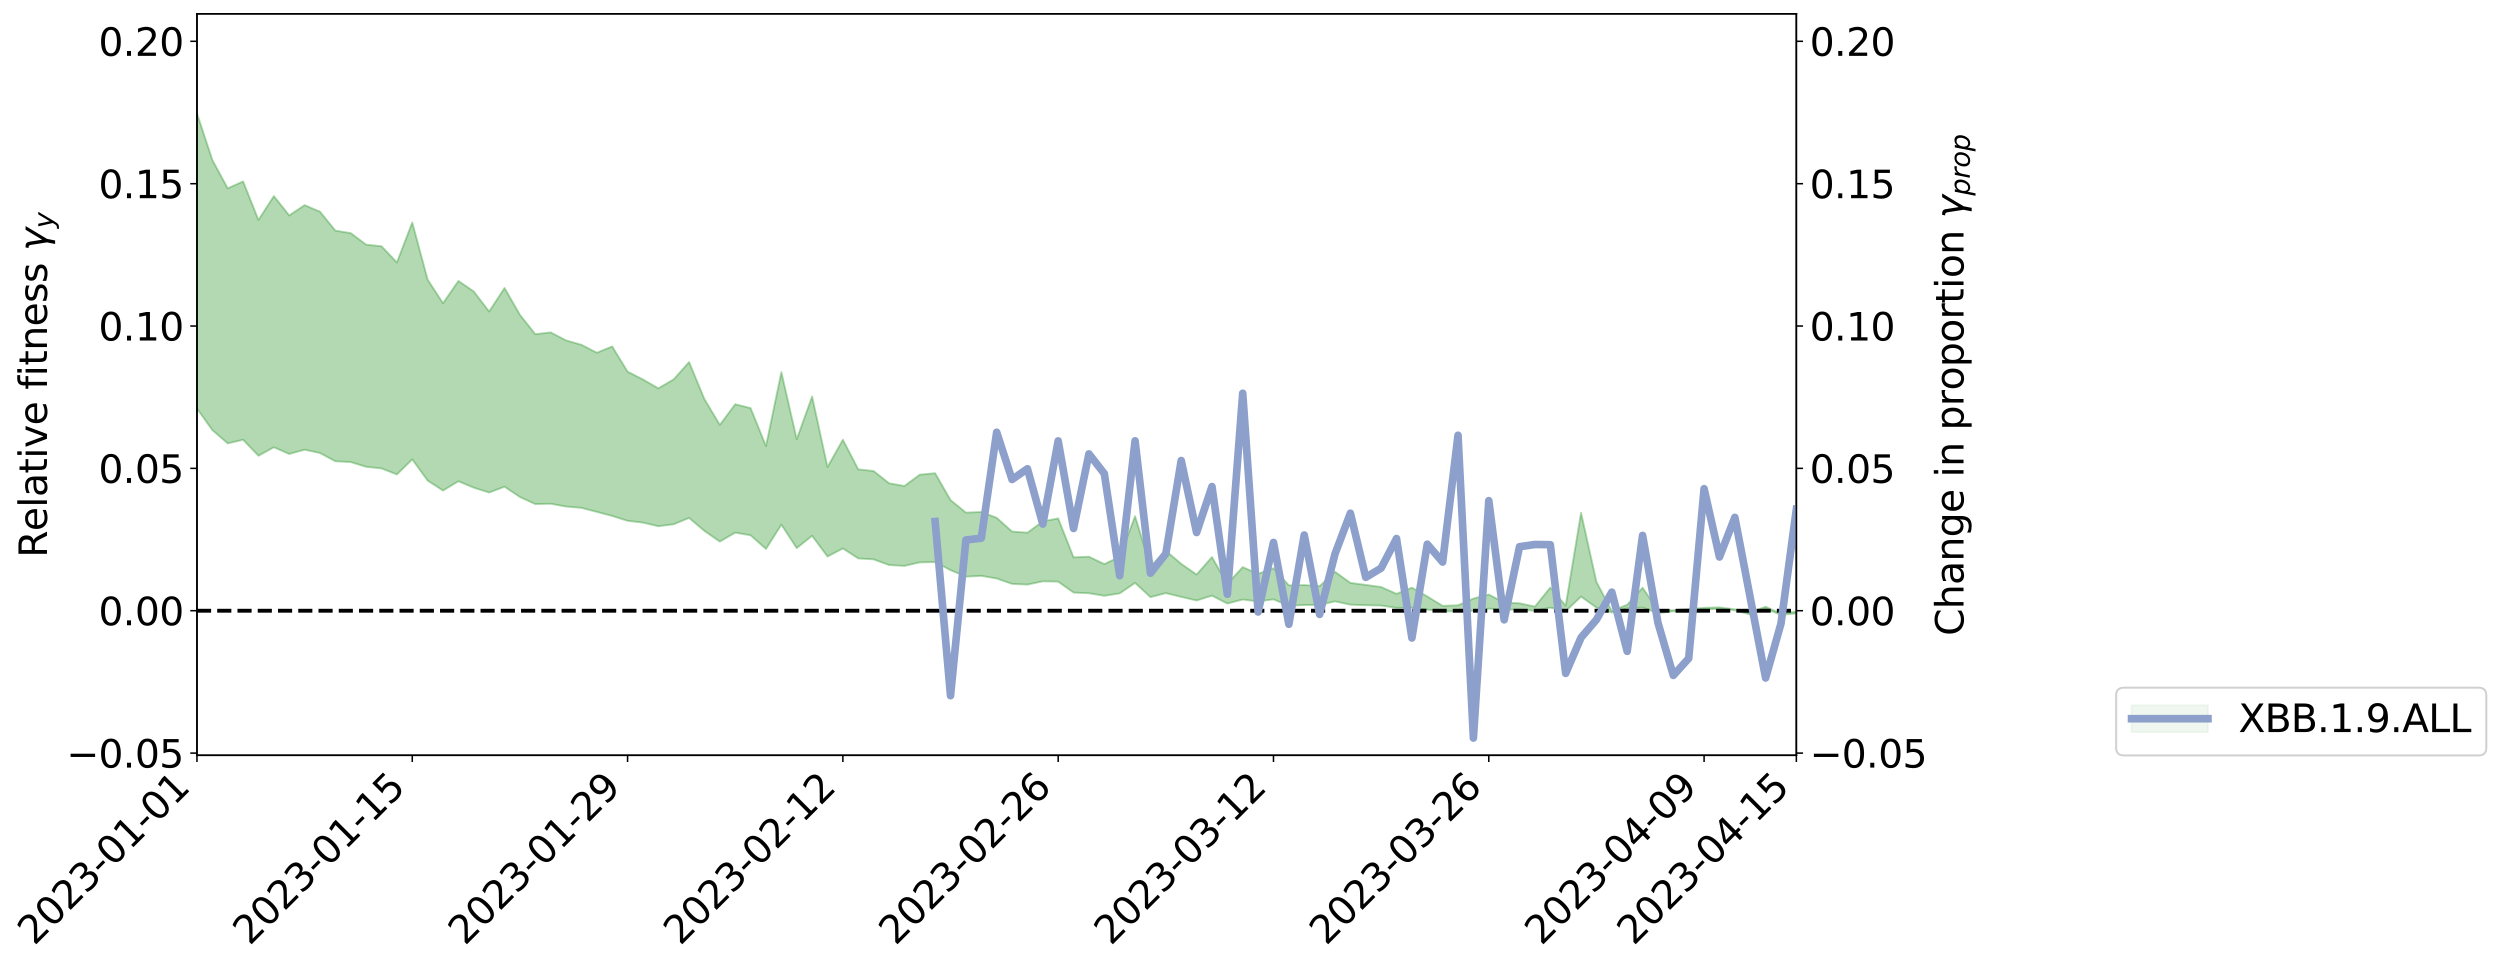<?xml version="1.0" encoding="utf-8" standalone="no"?>
<!DOCTYPE svg PUBLIC "-//W3C//DTD SVG 1.1//EN"
  "http://www.w3.org/Graphics/SVG/1.1/DTD/svg11.dtd">
<svg xmlns:xlink="http://www.w3.org/1999/xlink" width="1308.306pt" height="505.355pt" viewBox="0 0 1308.306 505.355" xmlns="http://www.w3.org/2000/svg" version="1.1">
 <defs>
  <style type="text/css">*{stroke-linejoin: round; stroke-linecap: butt}</style>
 </defs>
 <g id="figure_1">
  <g id="patch_1">
   <path d="M 0 505.355 
L 1308.306 505.355 
L 1308.306 -0 
L 0 -0 
z
" style="fill: #ffffff"/>
  </g>
  <g id="axes_1">
   <g id="patch_2">
    <path d="M 103.075 395.28 
L 940.075 395.28 
L 940.075 7.2 
L 103.075 7.2 
z
" style="fill: #ffffff"/>
   </g>
   <g id="PolyCollection_1">
    <path d="M -4315.319 319.527 
L -4315.319 319.542 
L -4307.271 319.461 
L -4299.223 319.383 
L -4291.175 319.311 
L -4283.127 319.254 
L -4275.079 319.197 
L -4267.031 319.128 
L -4258.983 319.056 
L -4250.935 319 
L -4242.887 318.942 
L -4234.839 318.884 
L -4226.791 318.818 
L -4218.742 318.751 
L -4210.694 318.67 
L -4202.646 318.601 
L -4194.598 318.518 
L -4186.55 318.43 
L -4178.502 318.341 
L -4170.454 318.25 
L -4162.406 318.159 
L -4154.358 318.058 
L -4146.31 317.959 
L -4138.262 317.858 
L -4130.214 317.746 
L -4122.166 317.638 
L -4114.117 317.527 
L -4106.069 317.415 
L -4098.021 317.289 
L -4089.973 317.154 
L -4081.925 317.045 
L -4073.877 316.91 
L -4065.829 316.771 
L -4057.781 316.629 
L -4049.733 316.48 
L -4041.685 316.315 
L -4033.637 316.162 
L -4025.589 315.992 
L -4017.541 315.809 
L -4009.492 315.625 
L -4001.444 315.426 
L -3993.396 315.208 
L -3985.348 314.977 
L -3977.3 314.727 
L -3969.252 314.467 
L -3961.204 314.182 
L -3953.156 313.899 
L -3945.108 313.587 
L -3937.06 313.283 
L -3929.012 312.935 
L -3920.964 312.57 
L -3912.916 312.213 
L -3904.867 311.826 
L -3896.819 311.408 
L -3888.771 310.99 
L -3880.723 310.559 
L -3872.675 310.1 
L -3864.627 309.632 
L -3856.579 309.154 
L -3848.531 308.654 
L -3840.483 308.145 
L -3832.435 307.639 
L -3824.387 307.117 
L -3816.339 306.595 
L -3808.291 306.075 
L -3800.242 305.534 
L -3792.194 304.979 
L -3784.146 304.427 
L -3776.098 303.876 
L -3768.05 303.33 
L -3760.002 302.768 
L -3751.954 302.216 
L -3743.906 301.657 
L -3735.858 301.149 
L -3727.81 300.571 
L -3719.762 300.046 
L -3711.714 299.515 
L -3703.666 299 
L -3695.617 298.493 
L -3687.569 297.997 
L -3679.521 297.499 
L -3671.473 297.013 
L -3663.425 296.552 
L -3655.377 296.092 
L -3647.329 295.653 
L -3639.281 295.2 
L -3631.233 294.747 
L -3623.185 294.314 
L -3615.137 293.873 
L -3607.089 293.444 
L -3599.041 293.014 
L -3590.992 292.583 
L -3582.944 292.15 
L -3574.896 291.731 
L -3566.848 291.306 
L -3558.8 290.895 
L -3550.752 290.468 
L -3542.704 290.007 
L -3534.656 289.558 
L -3526.608 289.11 
L -3518.56 288.656 
L -3510.512 288.199 
L -3502.464 287.733 
L -3494.416 287.288 
L -3486.367 286.825 
L -3478.319 286.353 
L -3470.271 285.88 
L -3462.223 285.407 
L -3454.175 284.972 
L -3446.127 284.476 
L -3438.079 283.994 
L -3430.031 283.522 
L -3421.983 283.039 
L -3413.935 282.546 
L -3405.887 282.024 
L -3397.839 281.494 
L -3389.791 280.976 
L -3381.742 280.437 
L -3373.694 279.895 
L -3365.646 279.307 
L -3357.598 278.766 
L -3349.55 278.113 
L -3341.502 277.464 
L -3333.454 276.827 
L -3325.406 276.156 
L -3317.358 275.457 
L -3309.31 274.71 
L -3301.262 273.994 
L -3293.214 273.167 
L -3285.166 272.429 
L -3277.117 271.575 
L -3269.069 270.748 
L -3261.021 269.954 
L -3252.973 269.15 
L -3244.925 268.336 
L -3236.877 267.623 
L -3228.829 266.708 
L -3220.781 265.95 
L -3212.733 265.272 
L -3204.685 264.509 
L -3196.637 263.716 
L -3188.589 262.82 
L -3180.541 261.995 
L -3172.492 261.314 
L -3164.444 260.146 
L -3156.396 259.213 
L -3148.348 258.237 
L -3140.3 257.198 
L -3132.252 255.981 
L -3124.204 254.787 
L -3116.156 253.873 
L -3108.108 252.742 
L -3100.06 250.806 
L -3092.012 249.132 
L -3083.964 247.839 
L -3075.916 246.169 
L -3067.867 244.55 
L -3059.819 243.255 
L -3051.771 241.232 
L -3043.723 239.046 
L -3035.675 237.456 
L -3027.627 236.333 
L -3019.579 234.363 
L -3011.531 233.331 
L -3003.483 231.897 
L -2995.435 229.92 
L -2987.387 229.418 
L -2979.339 230.119 
L -2971.291 231.599 
L -2963.242 229.797 
L -2955.194 233.156 
L -2947.146 233.928 
L -2939.098 229.43 
L -2931.05 230.547 
L -2923.002 232.818 
L -2914.954 231.701 
L -2906.906 231.659 
L -2898.858 240.433 
L -2890.81 252.703 
L -2882.762 259.013 
L -2874.714 245.722 
L -2866.666 252.552 
L -2858.617 261.68 
L -2850.569 261.57 
L -2842.521 279.678 
L -2834.473 277.176 
L -2826.425 271.681 
L -2818.377 257.886 
L -2810.329 270.947 
L -2802.281 278.971 
L -2794.233 275.689 
L -2786.185 277.848 
L -2778.137 285.288 
L -2770.089 284.296 
L -2762.041 277.776 
L -2753.992 285.924 
L -2745.944 287.635 
L -2737.896 284.649 
L -2729.848 289.834 
L -2721.8 291.626 
L -2713.752 291.079 
L -2705.704 289.316 
L -2697.656 290.945 
L -2689.608 289.09 
L -2681.56 289.045 
L -2673.512 290.583 
L -2665.464 289.055 
L -2657.416 289.679 
L -2649.367 289.533 
L -2641.319 288.067 
L -2633.271 288.427 
L -2625.223 286.43 
L -2617.175 286.435 
L -2609.127 286.8 
L -2601.079 286.668 
L -2593.031 285.587 
L -2584.983 284.632 
L -2576.935 284.473 
L -2568.887 283.454 
L -2560.839 283.211 
L -2552.791 283.009 
L -2544.742 281.625 
L -2536.694 282.201 
L -2528.646 281.188 
L -2520.598 280.79 
L -2512.55 280.72 
L -2504.502 279.734 
L -2496.454 279.459 
L -2488.406 279.68 
L -2480.358 280 
L -2472.31 278.457 
L -2464.262 278.135 
L -2456.214 277.432 
L -2448.166 279.824 
L -2440.117 279.757 
L -2432.069 280.585 
L -2424.021 277.987 
L -2415.973 276.39 
L -2407.925 276.705 
L -2399.877 278.189 
L -2391.829 278.31 
L -2383.781 275.247 
L -2375.733 277.567 
L -2367.685 276.803 
L -2359.637 276.284 
L -2351.589 274.795 
L -2343.541 275.718 
L -2335.492 274.943 
L -2327.444 275.413 
L -2319.396 274.433 
L -2311.348 273.603 
L -2303.3 272.231 
L -2295.252 271.478 
L -2287.204 270.731 
L -2279.156 269.808 
L -2271.108 269.502 
L -2263.06 268.595 
L -2255.012 267.646 
L -2246.964 265.43 
L -2238.916 263.733 
L -2230.867 262.84 
L -2222.819 260.946 
L -2214.771 260.358 
L -2206.723 258.653 
L -2198.675 256.269 
L -2190.627 254.24 
L -2182.579 252.534 
L -2174.531 250.045 
L -2166.483 248.254 
L -2158.435 245.987 
L -2150.387 243.808 
L -2142.339 241.393 
L -2134.291 239.14 
L -2126.242 236.515 
L -2118.194 234.251 
L -2110.146 231.757 
L -2102.098 228.746 
L -2094.05 225.875 
L -2086.002 223.692 
L -2077.954 221.224 
L -2069.906 218.253 
L -2061.858 215.829 
L -2053.81 212.943 
L -2045.762 209.11 
L -2037.714 207.059 
L -2029.666 204.318 
L -2021.617 201.8 
L -2013.569 198.921 
L -2005.521 195.436 
L -1997.473 192.638 
L -1989.425 189.436 
L -1981.377 185.566 
L -1973.329 183.062 
L -1965.281 179.305 
L -1957.233 176.351 
L -1949.185 172.459 
L -1941.137 167.972 
L -1933.089 164.448 
L -1925.041 161.384 
L -1916.992 156.928 
L -1908.944 153.439 
L -1900.896 149.383 
L -1892.848 146.034 
L -1884.8 141.707 
L -1876.752 137.779 
L -1868.704 137.009 
L -1860.656 130.376 
L -1852.608 128.915 
L -1844.56 124.493 
L -1836.512 121.746 
L -1828.464 117.852 
L -1820.416 114.279 
L -1812.367 110.867 
L -1804.319 107.094 
L -1796.271 104.263 
L -1788.223 100.932 
L -1780.175 101.916 
L -1772.127 93.571 
L -1764.079 91.131 
L -1756.031 95.939 
L -1747.983 86.858 
L -1739.935 87.388 
L -1731.887 85.954 
L -1723.839 80.303 
L -1715.791 80.424 
L -1707.742 84.263 
L -1699.694 80.338 
L -1691.646 79.328 
L -1683.598 81.536 
L -1675.55 81.676 
L -1667.502 82.823 
L -1659.454 86.611 
L -1651.406 90.613 
L -1643.358 101.322 
L -1635.31 99.065 
L -1627.262 105.009 
L -1619.214 109.184 
L -1611.166 112.31 
L -1603.117 117.689 
L -1595.069 122.19 
L -1587.021 114.3 
L -1578.973 122.419 
L -1570.925 134.256 
L -1562.877 140.275 
L -1554.829 143.454 
L -1546.781 159.269 
L -1538.733 161.655 
L -1530.685 166.312 
L -1522.637 165.236 
L -1514.589 178.886 
L -1506.541 174.683 
L -1498.492 172.635 
L -1490.444 184.682 
L -1482.396 192.471 
L -1474.348 191.43 
L -1466.3 197.285 
L -1458.252 199.309 
L -1450.204 199.394 
L -1442.156 199.07 
L -1434.108 201.589 
L -1426.06 203.482 
L -1418.012 211.942 
L -1409.964 207.076 
L -1401.916 214.77 
L -1393.867 213.027 
L -1385.819 212.579 
L -1377.771 215.302 
L -1369.723 217.763 
L -1361.675 214.508 
L -1353.627 216.696 
L -1345.579 216.252 
L -1337.531 220.328 
L -1329.483 218.686 
L -1321.435 217.45 
L -1313.387 218.755 
L -1305.339 219.687 
L -1297.291 218.803 
L -1289.242 216.564 
L -1281.194 217.759 
L -1273.146 213.954 
L -1265.098 214.655 
L -1257.05 218.544 
L -1249.002 217.461 
L -1240.954 214.667 
L -1232.906 213.411 
L -1224.858 213.214 
L -1216.81 209.55 
L -1208.762 210.354 
L -1200.714 210.036 
L -1192.666 208.737 
L -1184.617 207.667 
L -1176.569 205.513 
L -1168.521 206.227 
L -1160.473 204.859 
L -1152.425 203.901 
L -1144.377 202.904 
L -1136.329 201.955 
L -1128.281 200.736 
L -1120.233 197.857 
L -1112.185 196.744 
L -1104.137 194.993 
L -1096.089 191.467 
L -1088.041 193.539 
L -1079.992 189.512 
L -1071.944 190.136 
L -1063.896 189.566 
L -1055.848 189.394 
L -1047.8 187.056 
L -1039.752 186.775 
L -1031.704 186.617 
L -1023.656 182.569 
L -1015.608 183.676 
L -1007.56 182.78 
L -999.512 183.256 
L -991.464 180.833 
L -983.416 181.542 
L -975.367 180.737 
L -967.319 177.82 
L -959.271 176.972 
L -951.223 176.17 
L -943.175 175.459 
L -935.127 174.236 
L -927.079 174.018 
L -919.031 173.087 
L -910.983 172.216 
L -902.935 172.072 
L -894.887 169.999 
L -886.839 171.663 
L -878.791 171.678 
L -870.742 170.203 
L -862.694 168.858 
L -854.646 166.695 
L -846.598 168.694 
L -838.55 168.683 
L -830.502 167.752 
L -822.454 166.382 
L -814.406 165.413 
L -806.358 164.528 
L -798.31 164.669 
L -790.262 164.076 
L -782.214 164.324 
L -774.166 162.912 
L -766.117 161.383 
L -758.069 163.729 
L -750.021 162.166 
L -741.973 161.943 
L -733.925 163.702 
L -725.877 159.708 
L -717.829 160.521 
L -709.781 161.708 
L -701.733 159.625 
L -693.685 162.157 
L -685.637 160.359 
L -677.589 158.353 
L -669.541 160.952 
L -661.492 161.822 
L -653.444 160.082 
L -645.396 160.741 
L -637.348 159.967 
L -629.3 164.687 
L -621.252 163.944 
L -613.204 164.351 
L -605.156 161.117 
L -597.108 159.463 
L -589.06 162.351 
L -581.012 165.545 
L -572.964 163.361 
L -564.916 161.735 
L -556.867 159.278 
L -548.819 159.355 
L -540.771 160.933 
L -532.723 158.655 
L -524.675 157.525 
L -516.627 160.73 
L -508.579 158.373 
L -500.531 161.566 
L -492.483 161.847 
L -484.435 156.539 
L -476.387 156.94 
L -468.339 156.658 
L -460.291 157.81 
L -452.242 160.582 
L -444.194 165.666 
L -436.146 167.099 
L -428.098 167.108 
L -420.05 171.176 
L -412.002 179.446 
L -403.954 171.083 
L -395.906 168.236 
L -387.858 171.497 
L -379.81 174.863 
L -371.762 175.882 
L -363.714 174.609 
L -355.666 180.926 
L -347.617 185.17 
L -339.569 178.927 
L -331.521 185.019 
L -323.473 181.908 
L -315.425 182.345 
L -307.377 187.779 
L -299.329 187.568 
L -291.281 192.107 
L -283.233 191.802 
L -275.185 187.083 
L -267.137 182.446 
L -259.089 182.847 
L -251.041 186.624 
L -242.992 185.692 
L -234.944 190.364 
L -226.896 186.762 
L -218.848 189.615 
L -210.8 189.717 
L -202.752 192.838 
L -194.704 187.751 
L -186.656 192.734 
L -178.608 194.673 
L -170.56 196.995 
L -162.512 199.494 
L -154.464 199.286 
L -146.416 198.152 
L -138.367 201.184 
L -130.319 203.381 
L -122.271 202.422 
L -114.223 200.449 
L -106.175 203.165 
L -98.127 205.066 
L -90.079 200.972 
L -82.031 200.389 
L -73.983 207.943 
L -65.935 209.782 
L -57.887 202.822 
L -49.839 205.633 
L -41.791 206.216 
L -33.742 206.943 
L -25.694 210.605 
L -17.646 208.904 
L -9.598 207.233 
L -1.55 209.591 
L 6.498 210.1 
L 14.546 206.432 
L 22.594 207.756 
L 30.642 207.171 
L 38.69 214.625 
L 46.738 219.594 
L 54.786 219.577 
L 62.834 213.367 
L 70.883 212.427 
L 78.931 213.613 
L 86.979 213.328 
L 95.027 219.816 
L 103.075 213.798 
L 111.123 225.078 
L 119.171 232.043 
L 127.219 230.141 
L 135.267 238.517 
L 143.315 234.053 
L 151.363 237.583 
L 159.411 235.34 
L 167.459 237.09 
L 175.508 241.394 
L 183.556 241.817 
L 191.604 244.296 
L 199.652 245.144 
L 207.7 248.292 
L 215.748 240.405 
L 223.796 251.51 
L 231.844 256.727 
L 239.892 251.858 
L 247.94 255.225 
L 255.988 257.753 
L 264.036 254.705 
L 272.084 260.098 
L 280.133 263.818 
L 288.181 263.629 
L 296.229 265.085 
L 304.277 265.786 
L 312.325 267.886 
L 320.373 270.01 
L 328.421 272.562 
L 336.469 273.504 
L 344.517 275.395 
L 352.565 274.372 
L 360.613 271.048 
L 368.661 277.867 
L 376.709 283.433 
L 384.758 278.751 
L 392.806 280.131 
L 400.854 287.288 
L 408.902 274.558 
L 416.95 286.844 
L 424.998 280.394 
L 433.046 291.249 
L 441.094 287.018 
L 449.142 292.249 
L 457.19 292.732 
L 465.238 295.695 
L 473.286 296.159 
L 481.334 294.304 
L 489.383 294.164 
L 497.431 298.366 
L 505.479 301.787 
L 513.527 301.358 
L 521.575 302.74 
L 529.623 305.56 
L 537.671 305.93 
L 545.719 304.217 
L 553.767 304.375 
L 561.815 310.119 
L 569.863 310.472 
L 577.911 311.787 
L 585.959 310.549 
L 594.008 305.045 
L 602.056 312.494 
L 610.104 310.405 
L 618.152 312.362 
L 626.2 314.265 
L 634.248 311.718 
L 642.296 315.856 
L 650.344 313.738 
L 658.392 314.754 
L 666.44 313.653 
L 674.488 317.014 
L 682.536 316.599 
L 690.584 316.57 
L 698.633 314.709 
L 706.681 316.455 
L 714.729 316.713 
L 722.777 316.903 
L 730.825 318.099 
L 738.873 318.013 
L 746.921 319.036 
L 754.969 319.997 
L 763.017 319.857 
L 771.065 319.634 
L 779.113 318.52 
L 787.161 319.013 
L 795.209 319.075 
L 803.258 319.641 
L 811.306 318.005 
L 819.354 319.851 
L 827.402 312.233 
L 835.45 317.969 
L 843.498 320.525 
L 851.546 318.374 
L 859.594 317.939 
L 867.642 320.852 
L 875.69 319.914 
L 883.738 320.066 
L 891.786 319.01 
L 899.834 318.585 
L 907.883 319.386 
L 915.931 321.557 
L 923.979 318.657 
L 932.027 321.71 
L 940.075 321.008 
L 940.075 320.067 
L 940.075 320.067 
L 932.027 321.163 
L 923.979 317.525 
L 915.931 320.499 
L 907.883 318.869 
L 899.834 317.85 
L 891.786 318.095 
L 883.738 318.744 
L 875.69 319.352 
L 867.642 319.356 
L 859.594 307.573 
L 851.546 316.47 
L 843.498 319.771 
L 835.45 304.496 
L 827.402 268.371 
L 819.354 316.943 
L 811.306 307.47 
L 803.258 317.454 
L 795.209 315.708 
L 787.161 315.327 
L 779.113 311.13 
L 771.065 313.248 
L 763.017 316.76 
L 754.969 317.071 
L 746.921 312.136 
L 738.873 307.542 
L 730.825 310.757 
L 722.777 307.191 
L 714.729 306.092 
L 706.681 305.036 
L 698.633 299.219 
L 690.584 306.753 
L 682.536 306.176 
L 674.488 306.34 
L 666.44 297.37 
L 658.392 300.299 
L 650.344 296.78 
L 642.296 305.601 
L 634.248 291.526 
L 626.2 300.672 
L 618.152 295.065 
L 610.104 288.215 
L 602.056 296.347 
L 594.008 270.154 
L 585.959 291.371 
L 577.911 295.192 
L 569.863 291.336 
L 561.815 291.684 
L 553.767 271.293 
L 545.719 272.874 
L 537.671 278.77 
L 529.623 278.162 
L 521.575 270.973 
L 513.527 267.916 
L 505.479 268.271 
L 497.431 261.688 
L 489.383 247.647 
L 481.334 248.411 
L 473.286 254.342 
L 465.238 252.883 
L 457.19 246.503 
L 449.142 245.614 
L 441.094 230.121 
L 433.046 244.413 
L 424.998 207.514 
L 416.95 229.859 
L 408.902 194.759 
L 400.854 233.441 
L 392.806 213.569 
L 384.758 211.546 
L 376.709 222.368 
L 368.661 208.883 
L 360.613 189.48 
L 352.565 198.527 
L 344.517 203.238 
L 336.469 198.581 
L 328.421 194.486 
L 320.373 181.31 
L 312.325 184.587 
L 304.277 180.428 
L 296.229 178.143 
L 288.181 173.952 
L 280.133 174.875 
L 272.084 164.734 
L 264.036 150.705 
L 255.988 163.038 
L 247.94 152.541 
L 239.892 147.022 
L 231.844 158.702 
L 223.796 146.318 
L 215.748 116.427 
L 207.7 137.364 
L 199.652 128.867 
L 191.604 128.025 
L 183.556 121.992 
L 175.508 120.694 
L 167.459 110.775 
L 159.411 107.346 
L 151.363 112.746 
L 143.315 102.631 
L 135.267 115.128 
L 127.219 94.946 
L 119.171 98.564 
L 111.123 83.69 
L 103.075 59.305 
L 95.027 72.795 
L 86.979 57.461 
L 78.931 59.206 
L 70.883 57.361 
L 62.834 59.984 
L 54.786 73.052 
L 46.738 74.993 
L 38.69 64.668 
L 30.642 46.354 
L 22.594 48.076 
L 14.546 47.483 
L 6.498 56.116 
L -1.55 54.61 
L -9.598 49.742 
L -17.646 54.763 
L -25.694 56.858 
L -33.742 49.884 
L -41.791 50.153 
L -49.839 48.731 
L -57.887 44.038 
L -65.935 59.969 
L -73.983 53.864 
L -82.031 41.402 
L -90.079 44.574 
L -98.127 51.656 
L -106.175 48.205 
L -114.223 44.149 
L -122.271 50.432 
L -130.319 54.714 
L -138.367 47.41 
L -146.416 43.943 
L -154.464 47.347 
L -162.512 43.669 
L -170.56 43.922 
L -178.608 39.528 
L -186.656 37.794 
L -194.704 29.83 
L -202.752 38.569 
L -210.8 34.471 
L -218.848 35.679 
L -226.896 33.532 
L -234.944 38.145 
L -242.992 31.043 
L -251.041 34.932 
L -259.089 29.077 
L -267.137 29.678 
L -275.185 45.623 
L -283.233 50.215 
L -291.281 53.637 
L -299.329 50.049 
L -307.377 49.398 
L -315.425 42.992 
L -323.473 44.082 
L -331.521 46.35 
L -339.569 39.601 
L -347.617 46.584 
L -355.666 43.726 
L -363.714 34.8 
L -371.762 38.27 
L -379.81 37.154 
L -387.858 33.17 
L -395.906 30.866 
L -403.954 35.046 
L -412.002 48.362 
L -420.05 38.71 
L -428.098 33.158 
L -436.146 33.624 
L -444.194 32.244 
L -452.242 27.623 
L -460.291 25.397 
L -468.339 22.177 
L -476.387 26.336 
L -484.435 27.352 
L -492.483 33.953 
L -500.531 34.881 
L -508.579 32.407 
L -516.627 36.778 
L -524.675 33.442 
L -532.723 36.991 
L -540.771 39.888 
L -548.819 40.591 
L -556.867 40.436 
L -564.916 45.157 
L -572.964 47.763 
L -581.012 50.353 
L -589.06 48.833 
L -597.108 46.674 
L -605.156 49.2 
L -613.204 52.153 
L -621.252 52.903 
L -629.3 55.869 
L -637.348 51.062 
L -645.396 53.043 
L -653.444 52.649 
L -661.492 54.174 
L -669.541 53.212 
L -677.589 51.755 
L -685.637 55.652 
L -693.685 57.366 
L -701.733 54.687 
L -709.781 57.712 
L -717.829 55.454 
L -725.877 56.866 
L -733.925 61.361 
L -741.973 59.797 
L -750.021 60.906 
L -758.069 62.684 
L -766.117 60.443 
L -774.166 61.959 
L -782.214 64.247 
L -790.262 64.149 
L -798.31 65.395 
L -806.358 65.548 
L -814.406 66.583 
L -822.454 67.926 
L -830.502 69.473 
L -838.55 70.223 
L -846.598 70.863 
L -854.646 66.667 
L -862.694 71.117 
L -870.742 72.535 
L -878.791 73.977 
L -886.839 73.14 
L -894.887 72.437 
L -902.935 74.729 
L -910.983 74.939 
L -919.031 76.258 
L -927.079 76.847 
L -935.127 77.174 
L -943.175 77.64 
L -951.223 78.883 
L -959.271 80.079 
L -967.319 81.524 
L -975.367 85.003 
L -983.416 85.887 
L -991.464 84.932 
L -999.512 87.867 
L -1007.56 86.97 
L -1015.608 88.364 
L -1023.656 86.195 
L -1031.704 92.28 
L -1039.752 92.227 
L -1047.8 93.042 
L -1055.848 95.86 
L -1063.896 96.294 
L -1071.944 97.357 
L -1079.992 96.422 
L -1088.041 101.443 
L -1096.089 100.064 
L -1104.137 104.696 
L -1112.185 107.529 
L -1120.233 109.523 
L -1128.281 113.672 
L -1136.329 116.228 
L -1144.377 117.366 
L -1152.425 119.631 
L -1160.473 121.043 
L -1168.521 123.6 
L -1176.569 123.328 
L -1184.617 127.13 
L -1192.666 129.767 
L -1200.714 131.852 
L -1208.762 133.217 
L -1216.81 133.773 
L -1224.858 138.533 
L -1232.906 139.99 
L -1240.954 143.088 
L -1249.002 146.746 
L -1257.05 148.664 
L -1265.098 146.285 
L -1273.146 147.419 
L -1281.194 152.07 
L -1289.242 152.702 
L -1297.291 155.643 
L -1305.339 157.49 
L -1313.387 158.063 
L -1321.435 159.102 
L -1329.483 160.843 
L -1337.531 163.294 
L -1345.579 160.566 
L -1353.627 162.498 
L -1361.675 162.064 
L -1369.723 165.608 
L -1377.771 165.777 
L -1385.819 164.132 
L -1393.867 165.866 
L -1401.916 168.145 
L -1409.964 163.055 
L -1418.012 168.478 
L -1426.06 162.676 
L -1434.108 162.567 
L -1442.156 161.85 
L -1450.204 163.744 
L -1458.252 164.629 
L -1466.3 163.799 
L -1474.348 160.218 
L -1482.396 163.043 
L -1490.444 156.132 
L -1498.492 147.704 
L -1506.541 150.242 
L -1514.589 154.252 
L -1522.637 144.01 
L -1530.685 144.978 
L -1538.733 142.309 
L -1546.781 140.673 
L -1554.829 128.469 
L -1562.877 127.067 
L -1570.925 122.002 
L -1578.973 111.424 
L -1587.021 103.361 
L -1595.069 112.498 
L -1603.117 107.273 
L -1611.166 100.43 
L -1619.214 96.79 
L -1627.262 91.48 
L -1635.31 83.752 
L -1643.358 86.434 
L -1651.406 73.2 
L -1659.454 67.019 
L -1667.502 62.997 
L -1675.55 61.381 
L -1683.598 61.394 
L -1691.646 59.306 
L -1699.694 61.348 
L -1707.742 65.381 
L -1715.791 60.259 
L -1723.839 60.377 
L -1731.887 67.341 
L -1739.935 68.849 
L -1747.983 67.687 
L -1756.031 79.27 
L -1764.079 72.365 
L -1772.127 75.762 
L -1780.175 85.513 
L -1788.223 84.199 
L -1796.271 88.297 
L -1804.319 91.482 
L -1812.367 96.064 
L -1820.416 99.96 
L -1828.464 104.099 
L -1836.512 108.656 
L -1844.56 111.734 
L -1852.608 117.021 
L -1860.656 118.726 
L -1868.704 126.331 
L -1876.752 127.185 
L -1884.8 131.669 
L -1892.848 136.674 
L -1900.896 140.408 
L -1908.944 145.09 
L -1916.992 148.951 
L -1925.041 153.993 
L -1933.089 157.418 
L -1941.137 161.513 
L -1949.185 166.474 
L -1957.233 170.775 
L -1965.281 174.123 
L -1973.329 178.339 
L -1981.377 181.154 
L -1989.425 185.474 
L -1997.473 188.65 
L -2005.521 191.297 
L -2013.569 194.6 
L -2021.617 197.284 
L -2029.666 199.607 
L -2037.714 202.196 
L -2045.762 204.089 
L -2053.81 207.728 
L -2061.858 210.385 
L -2069.906 212.789 
L -2077.954 215.569 
L -2086.002 217.498 
L -2094.05 219.993 
L -2102.098 222.624 
L -2110.146 225.46 
L -2118.194 227.748 
L -2126.242 230.027 
L -2134.291 232.292 
L -2142.339 234.689 
L -2150.387 237.035 
L -2158.435 239.061 
L -2166.483 241.207 
L -2174.531 242.9 
L -2182.579 245.274 
L -2190.627 246.967 
L -2198.675 248.88 
L -2206.723 251.223 
L -2214.771 252.803 
L -2222.819 253.228 
L -2230.867 255.134 
L -2238.916 256.065 
L -2246.964 257.776 
L -2255.012 259.924 
L -2263.06 260.956 
L -2271.108 261.897 
L -2279.156 262.018 
L -2287.204 262.962 
L -2295.252 263.588 
L -2303.3 264.208 
L -2311.348 265.573 
L -2319.396 266.388 
L -2327.444 267.467 
L -2335.492 266.716 
L -2343.541 267.342 
L -2351.589 266.257 
L -2359.637 267.89 
L -2367.685 268.139 
L -2375.733 269.284 
L -2383.781 266.625 
L -2391.829 269.835 
L -2399.877 269.587 
L -2407.925 267.778 
L -2415.973 267.311 
L -2424.021 268.923 
L -2432.069 271.847 
L -2440.117 270.747 
L -2448.166 270.687 
L -2456.214 267.777 
L -2464.262 267.959 
L -2472.31 268.615 
L -2480.358 270.306 
L -2488.406 269.782 
L -2496.454 269.35 
L -2504.502 269.526 
L -2512.55 270.548 
L -2520.598 270.313 
L -2528.646 270.794 
L -2536.694 271.899 
L -2544.742 271.043 
L -2552.791 272.547 
L -2560.839 272.698 
L -2568.887 272.893 
L -2576.935 273.97 
L -2584.983 274.025 
L -2593.031 275.172 
L -2601.079 276.415 
L -2609.127 276.529 
L -2617.175 276.132 
L -2625.223 275.867 
L -2633.271 278.314 
L -2641.319 277.911 
L -2649.367 279.658 
L -2657.416 279.799 
L -2665.464 279.326 
L -2673.512 280.753 
L -2681.56 279.306 
L -2689.608 279.54 
L -2697.656 281.506 
L -2705.704 280.097 
L -2713.752 282.065 
L -2721.8 282.578 
L -2729.848 281.059 
L -2737.896 276.042 
L -2745.944 279.155 
L -2753.992 277.461 
L -2762.041 270.077 
L -2770.089 276.22 
L -2778.137 277.399 
L -2786.185 270.632 
L -2794.233 268.566 
L -2802.281 272.04 
L -2810.329 264.422 
L -2818.377 250.888 
L -2826.425 265.465 
L -2834.473 270.825 
L -2842.521 273.467 
L -2850.569 255.477 
L -2858.617 255.738 
L -2866.666 246.385 
L -2874.714 239.326 
L -2882.762 253.469 
L -2890.81 247.041 
L -2898.858 234.401 
L -2906.906 225.403 
L -2914.954 225.68 
L -2923.002 227.082 
L -2931.05 224.933 
L -2939.098 223.969 
L -2947.146 228.878 
L -2955.194 228.228 
L -2963.242 224.93 
L -2971.291 226.989 
L -2979.339 225.655 
L -2987.387 225.123 
L -2995.435 225.52 
L -3003.483 227.472 
L -3011.531 228.78 
L -3019.579 229.67 
L -3027.627 231.554 
L -3035.675 232.524 
L -3043.723 234.02 
L -3051.771 236.21 
L -3059.819 238.141 
L -3067.867 239.355 
L -3075.916 240.881 
L -3083.964 242.519 
L -3092.012 243.664 
L -3100.06 245.339 
L -3108.108 247.314 
L -3116.156 248.41 
L -3124.204 249.223 
L -3132.252 250.428 
L -3140.3 251.609 
L -3148.348 252.67 
L -3156.396 253.642 
L -3164.444 254.552 
L -3172.492 255.836 
L -3180.541 256.416 
L -3188.589 257.286 
L -3196.637 258.201 
L -3204.685 259.026 
L -3212.733 259.812 
L -3220.781 260.464 
L -3228.829 261.182 
L -3236.877 262.183 
L -3244.925 262.836 
L -3252.973 263.666 
L -3261.021 264.456 
L -3269.069 265.274 
L -3277.117 266.113 
L -3285.166 266.994 
L -3293.214 267.733 
L -3301.262 268.598 
L -3309.31 269.339 
L -3317.358 270.112 
L -3325.406 270.817 
L -3333.454 271.52 
L -3341.502 272.192 
L -3349.55 272.887 
L -3357.598 273.63 
L -3365.646 274.18 
L -3373.694 274.875 
L -3381.742 275.471 
L -3389.791 276.074 
L -3397.839 276.641 
L -3405.887 277.277 
L -3413.935 277.881 
L -3421.983 278.456 
L -3430.031 279.035 
L -3438.079 279.598 
L -3446.127 280.185 
L -3454.175 280.824 
L -3462.223 281.308 
L -3470.271 281.892 
L -3478.319 282.481 
L -3486.367 283.071 
L -3494.416 283.644 
L -3502.464 284.18 
L -3510.512 284.77 
L -3518.56 285.346 
L -3526.608 285.922 
L -3534.656 286.491 
L -3542.704 287.07 
L -3550.752 287.662 
L -3558.8 288.214 
L -3566.848 288.746 
L -3574.896 289.297 
L -3582.944 289.837 
L -3590.992 290.382 
L -3599.041 290.925 
L -3607.089 291.468 
L -3615.137 292.005 
L -3623.185 292.541 
L -3631.233 293.061 
L -3639.281 293.615 
L -3647.329 294.152 
L -3655.377 294.655 
L -3663.425 295.185 
L -3671.473 295.71 
L -3679.521 296.253 
L -3687.569 296.805 
L -3695.617 297.348 
L -3703.666 297.902 
L -3711.714 298.461 
L -3719.762 299.039 
L -3727.81 299.604 
L -3735.858 300.23 
L -3743.906 300.772 
L -3751.954 301.371 
L -3760.002 301.959 
L -3768.05 302.549 
L -3776.098 303.102 
L -3784.146 303.666 
L -3792.194 304.237 
L -3800.242 304.814 
L -3808.291 305.375 
L -3816.339 305.915 
L -3824.387 306.458 
L -3832.435 307.006 
L -3840.483 307.537 
L -3848.531 308.077 
L -3856.579 308.607 
L -3864.627 309.11 
L -3872.675 309.607 
L -3880.723 310.093 
L -3888.771 310.548 
L -3896.819 310.987 
L -3904.867 311.436 
L -3912.916 311.842 
L -3920.964 312.216 
L -3929.012 312.605 
L -3937.06 312.973 
L -3945.108 313.29 
L -3953.156 313.617 
L -3961.204 313.911 
L -3969.252 314.212 
L -3977.3 314.482 
L -3985.348 314.742 
L -3993.396 314.982 
L -4001.444 315.207 
L -4009.492 315.409 
L -4017.541 315.595 
L -4025.589 315.785 
L -4033.637 315.959 
L -4041.685 316.112 
L -4049.733 316.286 
L -4057.781 316.436 
L -4065.829 316.582 
L -4073.877 316.724 
L -4081.925 316.863 
L -4089.973 316.971 
L -4098.021 317.113 
L -4106.069 317.248 
L -4114.117 317.362 
L -4122.166 317.477 
L -4130.214 317.59 
L -4138.262 317.708 
L -4146.31 317.813 
L -4154.358 317.917 
L -4162.406 318.024 
L -4170.454 318.12 
L -4178.502 318.217 
L -4186.55 318.312 
L -4194.598 318.41 
L -4202.646 318.501 
L -4210.694 318.573 
L -4218.742 318.666 
L -4226.791 318.741 
L -4234.839 318.815 
L -4242.887 318.88 
L -4250.935 318.946 
L -4258.983 319.01 
L -4267.031 319.098 
L -4275.079 319.178 
L -4283.127 319.242 
L -4291.175 319.303 
L -4299.223 319.372 
L -4307.271 319.446 
L -4315.319 319.527 
z
" clip-path="url(#p902d80fefc)" style="fill: #008000; fill-opacity: 0.3; stroke: #008000; stroke-opacity: 0.3"/>
   </g>
   <g id="matplotlib.axis_1">
    <g id="xtick_1">
     <g id="line2d_1">
      <defs>
       <path id="m7b0803248a" d="M 0 0 
L 0 3.5 
" style="stroke: #000000; stroke-width: 0.8"/>
      </defs>
      <g>
       <use xlink:href="#m7b0803248a" x="103.075" y="395.28" style="stroke: #000000; stroke-width: 0.8"/>
      </g>
     </g>
     <g id="text_1">
      <!-- 2023-01-01 -->
      <g transform="translate(17.946 495.214) rotate(-45) scale(0.2 -0.2)">
       <defs>
        <path id="DejaVuSans-32" d="M 1228 531 
L 3431 531 
L 3431 0 
L 469 0 
L 469 531 
Q 828 903 1448 1529 
Q 2069 2156 2228 2338 
Q 2531 2678 2651 2914 
Q 2772 3150 2772 3378 
Q 2772 3750 2511 3984 
Q 2250 4219 1831 4219 
Q 1534 4219 1204 4116 
Q 875 4013 500 3803 
L 500 4441 
Q 881 4594 1212 4672 
Q 1544 4750 1819 4750 
Q 2544 4750 2975 4387 
Q 3406 4025 3406 3419 
Q 3406 3131 3298 2873 
Q 3191 2616 2906 2266 
Q 2828 2175 2409 1742 
Q 1991 1309 1228 531 
z
" transform="scale(0.016)"/>
        <path id="DejaVuSans-30" d="M 2034 4250 
Q 1547 4250 1301 3770 
Q 1056 3291 1056 2328 
Q 1056 1369 1301 889 
Q 1547 409 2034 409 
Q 2525 409 2770 889 
Q 3016 1369 3016 2328 
Q 3016 3291 2770 3770 
Q 2525 4250 2034 4250 
z
M 2034 4750 
Q 2819 4750 3233 4129 
Q 3647 3509 3647 2328 
Q 3647 1150 3233 529 
Q 2819 -91 2034 -91 
Q 1250 -91 836 529 
Q 422 1150 422 2328 
Q 422 3509 836 4129 
Q 1250 4750 2034 4750 
z
" transform="scale(0.016)"/>
        <path id="DejaVuSans-33" d="M 2597 2516 
Q 3050 2419 3304 2112 
Q 3559 1806 3559 1356 
Q 3559 666 3084 287 
Q 2609 -91 1734 -91 
Q 1441 -91 1130 -33 
Q 819 25 488 141 
L 488 750 
Q 750 597 1062 519 
Q 1375 441 1716 441 
Q 2309 441 2620 675 
Q 2931 909 2931 1356 
Q 2931 1769 2642 2001 
Q 2353 2234 1838 2234 
L 1294 2234 
L 1294 2753 
L 1863 2753 
Q 2328 2753 2575 2939 
Q 2822 3125 2822 3475 
Q 2822 3834 2567 4026 
Q 2313 4219 1838 4219 
Q 1578 4219 1281 4162 
Q 984 4106 628 3988 
L 628 4550 
Q 988 4650 1302 4700 
Q 1616 4750 1894 4750 
Q 2613 4750 3031 4423 
Q 3450 4097 3450 3541 
Q 3450 3153 3228 2886 
Q 3006 2619 2597 2516 
z
" transform="scale(0.016)"/>
        <path id="DejaVuSans-2d" d="M 313 2009 
L 1997 2009 
L 1997 1497 
L 313 1497 
L 313 2009 
z
" transform="scale(0.016)"/>
        <path id="DejaVuSans-31" d="M 794 531 
L 1825 531 
L 1825 4091 
L 703 3866 
L 703 4441 
L 1819 4666 
L 2450 4666 
L 2450 531 
L 3481 531 
L 3481 0 
L 794 0 
L 794 531 
z
" transform="scale(0.016)"/>
       </defs>
       <use xlink:href="#DejaVuSans-32"/>
       <use xlink:href="#DejaVuSans-30" x="63.623"/>
       <use xlink:href="#DejaVuSans-32" x="127.246"/>
       <use xlink:href="#DejaVuSans-33" x="190.869"/>
       <use xlink:href="#DejaVuSans-2d" x="254.492"/>
       <use xlink:href="#DejaVuSans-30" x="290.576"/>
       <use xlink:href="#DejaVuSans-31" x="354.199"/>
       <use xlink:href="#DejaVuSans-2d" x="417.822"/>
       <use xlink:href="#DejaVuSans-30" x="453.906"/>
       <use xlink:href="#DejaVuSans-31" x="517.529"/>
      </g>
     </g>
    </g>
    <g id="xtick_2">
     <g id="line2d_2">
      <g>
       <use xlink:href="#m7b0803248a" x="215.748" y="395.28" style="stroke: #000000; stroke-width: 0.8"/>
      </g>
     </g>
     <g id="text_2">
      <!-- 2023-01-15 -->
      <g transform="translate(130.619 495.214) rotate(-45) scale(0.2 -0.2)">
       <defs>
        <path id="DejaVuSans-35" d="M 691 4666 
L 3169 4666 
L 3169 4134 
L 1269 4134 
L 1269 2991 
Q 1406 3038 1543 3061 
Q 1681 3084 1819 3084 
Q 2600 3084 3056 2656 
Q 3513 2228 3513 1497 
Q 3513 744 3044 326 
Q 2575 -91 1722 -91 
Q 1428 -91 1123 -41 
Q 819 9 494 109 
L 494 744 
Q 775 591 1075 516 
Q 1375 441 1709 441 
Q 2250 441 2565 725 
Q 2881 1009 2881 1497 
Q 2881 1984 2565 2268 
Q 2250 2553 1709 2553 
Q 1456 2553 1204 2497 
Q 953 2441 691 2322 
L 691 4666 
z
" transform="scale(0.016)"/>
       </defs>
       <use xlink:href="#DejaVuSans-32"/>
       <use xlink:href="#DejaVuSans-30" x="63.623"/>
       <use xlink:href="#DejaVuSans-32" x="127.246"/>
       <use xlink:href="#DejaVuSans-33" x="190.869"/>
       <use xlink:href="#DejaVuSans-2d" x="254.492"/>
       <use xlink:href="#DejaVuSans-30" x="290.576"/>
       <use xlink:href="#DejaVuSans-31" x="354.199"/>
       <use xlink:href="#DejaVuSans-2d" x="417.822"/>
       <use xlink:href="#DejaVuSans-31" x="453.906"/>
       <use xlink:href="#DejaVuSans-35" x="517.529"/>
      </g>
     </g>
    </g>
    <g id="xtick_3">
     <g id="line2d_3">
      <g>
       <use xlink:href="#m7b0803248a" x="328.421" y="395.28" style="stroke: #000000; stroke-width: 0.8"/>
      </g>
     </g>
     <g id="text_3">
      <!-- 2023-01-29 -->
      <g transform="translate(243.292 495.214) rotate(-45) scale(0.2 -0.2)">
       <defs>
        <path id="DejaVuSans-39" d="M 703 97 
L 703 672 
Q 941 559 1184 500 
Q 1428 441 1663 441 
Q 2288 441 2617 861 
Q 2947 1281 2994 2138 
Q 2813 1869 2534 1725 
Q 2256 1581 1919 1581 
Q 1219 1581 811 2004 
Q 403 2428 403 3163 
Q 403 3881 828 4315 
Q 1253 4750 1959 4750 
Q 2769 4750 3195 4129 
Q 3622 3509 3622 2328 
Q 3622 1225 3098 567 
Q 2575 -91 1691 -91 
Q 1453 -91 1209 -44 
Q 966 3 703 97 
z
M 1959 2075 
Q 2384 2075 2632 2365 
Q 2881 2656 2881 3163 
Q 2881 3666 2632 3958 
Q 2384 4250 1959 4250 
Q 1534 4250 1286 3958 
Q 1038 3666 1038 3163 
Q 1038 2656 1286 2365 
Q 1534 2075 1959 2075 
z
" transform="scale(0.016)"/>
       </defs>
       <use xlink:href="#DejaVuSans-32"/>
       <use xlink:href="#DejaVuSans-30" x="63.623"/>
       <use xlink:href="#DejaVuSans-32" x="127.246"/>
       <use xlink:href="#DejaVuSans-33" x="190.869"/>
       <use xlink:href="#DejaVuSans-2d" x="254.492"/>
       <use xlink:href="#DejaVuSans-30" x="290.576"/>
       <use xlink:href="#DejaVuSans-31" x="354.199"/>
       <use xlink:href="#DejaVuSans-2d" x="417.822"/>
       <use xlink:href="#DejaVuSans-32" x="453.906"/>
       <use xlink:href="#DejaVuSans-39" x="517.529"/>
      </g>
     </g>
    </g>
    <g id="xtick_4">
     <g id="line2d_4">
      <g>
       <use xlink:href="#m7b0803248a" x="441.094" y="395.28" style="stroke: #000000; stroke-width: 0.8"/>
      </g>
     </g>
     <g id="text_4">
      <!-- 2023-02-12 -->
      <g transform="translate(355.965 495.214) rotate(-45) scale(0.2 -0.2)">
       <use xlink:href="#DejaVuSans-32"/>
       <use xlink:href="#DejaVuSans-30" x="63.623"/>
       <use xlink:href="#DejaVuSans-32" x="127.246"/>
       <use xlink:href="#DejaVuSans-33" x="190.869"/>
       <use xlink:href="#DejaVuSans-2d" x="254.492"/>
       <use xlink:href="#DejaVuSans-30" x="290.576"/>
       <use xlink:href="#DejaVuSans-32" x="354.199"/>
       <use xlink:href="#DejaVuSans-2d" x="417.822"/>
       <use xlink:href="#DejaVuSans-31" x="453.906"/>
       <use xlink:href="#DejaVuSans-32" x="517.529"/>
      </g>
     </g>
    </g>
    <g id="xtick_5">
     <g id="line2d_5">
      <g>
       <use xlink:href="#m7b0803248a" x="553.767" y="395.28" style="stroke: #000000; stroke-width: 0.8"/>
      </g>
     </g>
     <g id="text_5">
      <!-- 2023-02-26 -->
      <g transform="translate(468.638 495.214) rotate(-45) scale(0.2 -0.2)">
       <defs>
        <path id="DejaVuSans-36" d="M 2113 2584 
Q 1688 2584 1439 2293 
Q 1191 2003 1191 1497 
Q 1191 994 1439 701 
Q 1688 409 2113 409 
Q 2538 409 2786 701 
Q 3034 994 3034 1497 
Q 3034 2003 2786 2293 
Q 2538 2584 2113 2584 
z
M 3366 4563 
L 3366 3988 
Q 3128 4100 2886 4159 
Q 2644 4219 2406 4219 
Q 1781 4219 1451 3797 
Q 1122 3375 1075 2522 
Q 1259 2794 1537 2939 
Q 1816 3084 2150 3084 
Q 2853 3084 3261 2657 
Q 3669 2231 3669 1497 
Q 3669 778 3244 343 
Q 2819 -91 2113 -91 
Q 1303 -91 875 529 
Q 447 1150 447 2328 
Q 447 3434 972 4092 
Q 1497 4750 2381 4750 
Q 2619 4750 2861 4703 
Q 3103 4656 3366 4563 
z
" transform="scale(0.016)"/>
       </defs>
       <use xlink:href="#DejaVuSans-32"/>
       <use xlink:href="#DejaVuSans-30" x="63.623"/>
       <use xlink:href="#DejaVuSans-32" x="127.246"/>
       <use xlink:href="#DejaVuSans-33" x="190.869"/>
       <use xlink:href="#DejaVuSans-2d" x="254.492"/>
       <use xlink:href="#DejaVuSans-30" x="290.576"/>
       <use xlink:href="#DejaVuSans-32" x="354.199"/>
       <use xlink:href="#DejaVuSans-2d" x="417.822"/>
       <use xlink:href="#DejaVuSans-32" x="453.906"/>
       <use xlink:href="#DejaVuSans-36" x="517.529"/>
      </g>
     </g>
    </g>
    <g id="xtick_6">
     <g id="line2d_6">
      <g>
       <use xlink:href="#m7b0803248a" x="666.44" y="395.28" style="stroke: #000000; stroke-width: 0.8"/>
      </g>
     </g>
     <g id="text_6">
      <!-- 2023-03-12 -->
      <g transform="translate(581.311 495.214) rotate(-45) scale(0.2 -0.2)">
       <use xlink:href="#DejaVuSans-32"/>
       <use xlink:href="#DejaVuSans-30" x="63.623"/>
       <use xlink:href="#DejaVuSans-32" x="127.246"/>
       <use xlink:href="#DejaVuSans-33" x="190.869"/>
       <use xlink:href="#DejaVuSans-2d" x="254.492"/>
       <use xlink:href="#DejaVuSans-30" x="290.576"/>
       <use xlink:href="#DejaVuSans-33" x="354.199"/>
       <use xlink:href="#DejaVuSans-2d" x="417.822"/>
       <use xlink:href="#DejaVuSans-31" x="453.906"/>
       <use xlink:href="#DejaVuSans-32" x="517.529"/>
      </g>
     </g>
    </g>
    <g id="xtick_7">
     <g id="line2d_7">
      <g>
       <use xlink:href="#m7b0803248a" x="779.113" y="395.28" style="stroke: #000000; stroke-width: 0.8"/>
      </g>
     </g>
     <g id="text_7">
      <!-- 2023-03-26 -->
      <g transform="translate(693.984 495.214) rotate(-45) scale(0.2 -0.2)">
       <use xlink:href="#DejaVuSans-32"/>
       <use xlink:href="#DejaVuSans-30" x="63.623"/>
       <use xlink:href="#DejaVuSans-32" x="127.246"/>
       <use xlink:href="#DejaVuSans-33" x="190.869"/>
       <use xlink:href="#DejaVuSans-2d" x="254.492"/>
       <use xlink:href="#DejaVuSans-30" x="290.576"/>
       <use xlink:href="#DejaVuSans-33" x="354.199"/>
       <use xlink:href="#DejaVuSans-2d" x="417.822"/>
       <use xlink:href="#DejaVuSans-32" x="453.906"/>
       <use xlink:href="#DejaVuSans-36" x="517.529"/>
      </g>
     </g>
    </g>
    <g id="xtick_8">
     <g id="line2d_8">
      <g>
       <use xlink:href="#m7b0803248a" x="891.786" y="395.28" style="stroke: #000000; stroke-width: 0.8"/>
      </g>
     </g>
     <g id="text_8">
      <!-- 2023-04-09 -->
      <g transform="translate(806.657 495.214) rotate(-45) scale(0.2 -0.2)">
       <defs>
        <path id="DejaVuSans-34" d="M 2419 4116 
L 825 1625 
L 2419 1625 
L 2419 4116 
z
M 2253 4666 
L 3047 4666 
L 3047 1625 
L 3713 1625 
L 3713 1100 
L 3047 1100 
L 3047 0 
L 2419 0 
L 2419 1100 
L 313 1100 
L 313 1709 
L 2253 4666 
z
" transform="scale(0.016)"/>
       </defs>
       <use xlink:href="#DejaVuSans-32"/>
       <use xlink:href="#DejaVuSans-30" x="63.623"/>
       <use xlink:href="#DejaVuSans-32" x="127.246"/>
       <use xlink:href="#DejaVuSans-33" x="190.869"/>
       <use xlink:href="#DejaVuSans-2d" x="254.492"/>
       <use xlink:href="#DejaVuSans-30" x="290.576"/>
       <use xlink:href="#DejaVuSans-34" x="354.199"/>
       <use xlink:href="#DejaVuSans-2d" x="417.822"/>
       <use xlink:href="#DejaVuSans-30" x="453.906"/>
       <use xlink:href="#DejaVuSans-39" x="517.529"/>
      </g>
     </g>
    </g>
    <g id="xtick_9">
     <g id="line2d_9">
      <g>
       <use xlink:href="#m7b0803248a" x="940.075" y="395.28" style="stroke: #000000; stroke-width: 0.8"/>
      </g>
     </g>
     <g id="text_9">
      <!-- 2023-04-15 -->
      <g transform="translate(854.946 495.214) rotate(-45) scale(0.2 -0.2)">
       <use xlink:href="#DejaVuSans-32"/>
       <use xlink:href="#DejaVuSans-30" x="63.623"/>
       <use xlink:href="#DejaVuSans-32" x="127.246"/>
       <use xlink:href="#DejaVuSans-33" x="190.869"/>
       <use xlink:href="#DejaVuSans-2d" x="254.492"/>
       <use xlink:href="#DejaVuSans-30" x="290.576"/>
       <use xlink:href="#DejaVuSans-34" x="354.199"/>
       <use xlink:href="#DejaVuSans-2d" x="417.822"/>
       <use xlink:href="#DejaVuSans-31" x="453.906"/>
       <use xlink:href="#DejaVuSans-35" x="517.529"/>
      </g>
     </g>
    </g>
   </g>
   <g id="matplotlib.axis_2">
    <g id="ytick_1">
     <g id="line2d_10">
      <defs>
       <path id="m692ed1b423" d="M 0 0 
L -3.5 0 
" style="stroke: #000000; stroke-width: 0.8"/>
      </defs>
      <g>
       <use xlink:href="#m692ed1b423" x="103.075" y="394.102" style="stroke: #000000; stroke-width: 0.8"/>
      </g>
     </g>
     <g id="text_10">
      <!-- −0.05 -->
      <g transform="translate(34.784 401.7) scale(0.2 -0.2)">
       <defs>
        <path id="DejaVuSans-2212" d="M 678 2272 
L 4684 2272 
L 4684 1741 
L 678 1741 
L 678 2272 
z
" transform="scale(0.016)"/>
        <path id="DejaVuSans-2e" d="M 684 794 
L 1344 794 
L 1344 0 
L 684 0 
L 684 794 
z
" transform="scale(0.016)"/>
       </defs>
       <use xlink:href="#DejaVuSans-2212"/>
       <use xlink:href="#DejaVuSans-30" x="83.789"/>
       <use xlink:href="#DejaVuSans-2e" x="147.412"/>
       <use xlink:href="#DejaVuSans-30" x="179.199"/>
       <use xlink:href="#DejaVuSans-35" x="242.822"/>
      </g>
     </g>
    </g>
    <g id="ytick_2">
     <g id="line2d_11">
      <g>
       <use xlink:href="#m692ed1b423" x="103.075" y="319.606" style="stroke: #000000; stroke-width: 0.8"/>
      </g>
     </g>
     <g id="text_11">
      <!-- 0.00 -->
      <g transform="translate(51.544 327.204) scale(0.2 -0.2)">
       <use xlink:href="#DejaVuSans-30"/>
       <use xlink:href="#DejaVuSans-2e" x="63.623"/>
       <use xlink:href="#DejaVuSans-30" x="95.41"/>
       <use xlink:href="#DejaVuSans-30" x="159.033"/>
      </g>
     </g>
    </g>
    <g id="ytick_3">
     <g id="line2d_12">
      <g>
       <use xlink:href="#m692ed1b423" x="103.075" y="245.11" style="stroke: #000000; stroke-width: 0.8"/>
      </g>
     </g>
     <g id="text_12">
      <!-- 0.05 -->
      <g transform="translate(51.544 252.709) scale(0.2 -0.2)">
       <use xlink:href="#DejaVuSans-30"/>
       <use xlink:href="#DejaVuSans-2e" x="63.623"/>
       <use xlink:href="#DejaVuSans-30" x="95.41"/>
       <use xlink:href="#DejaVuSans-35" x="159.033"/>
      </g>
     </g>
    </g>
    <g id="ytick_4">
     <g id="line2d_13">
      <g>
       <use xlink:href="#m692ed1b423" x="103.075" y="170.614" style="stroke: #000000; stroke-width: 0.8"/>
      </g>
     </g>
     <g id="text_13">
      <!-- 0.10 -->
      <g transform="translate(51.544 178.213) scale(0.2 -0.2)">
       <use xlink:href="#DejaVuSans-30"/>
       <use xlink:href="#DejaVuSans-2e" x="63.623"/>
       <use xlink:href="#DejaVuSans-31" x="95.41"/>
       <use xlink:href="#DejaVuSans-30" x="159.033"/>
      </g>
     </g>
    </g>
    <g id="ytick_5">
     <g id="line2d_14">
      <g>
       <use xlink:href="#m692ed1b423" x="103.075" y="96.119" style="stroke: #000000; stroke-width: 0.8"/>
      </g>
     </g>
     <g id="text_14">
      <!-- 0.15 -->
      <g transform="translate(51.544 103.717) scale(0.2 -0.2)">
       <use xlink:href="#DejaVuSans-30"/>
       <use xlink:href="#DejaVuSans-2e" x="63.623"/>
       <use xlink:href="#DejaVuSans-31" x="95.41"/>
       <use xlink:href="#DejaVuSans-35" x="159.033"/>
      </g>
     </g>
    </g>
    <g id="ytick_6">
     <g id="line2d_15">
      <g>
       <use xlink:href="#m692ed1b423" x="103.075" y="21.623" style="stroke: #000000; stroke-width: 0.8"/>
      </g>
     </g>
     <g id="text_15">
      <!-- 0.20 -->
      <g transform="translate(51.544 29.222) scale(0.2 -0.2)">
       <use xlink:href="#DejaVuSans-30"/>
       <use xlink:href="#DejaVuSans-2e" x="63.623"/>
       <use xlink:href="#DejaVuSans-32" x="95.41"/>
       <use xlink:href="#DejaVuSans-30" x="159.033"/>
      </g>
     </g>
    </g>
    <g id="text_16">
     <!-- Relative fitness $\gamma_y$ -->
     <g transform="translate(24.584 291.84) rotate(-90) scale(0.2 -0.2)">
      <defs>
       <path id="DejaVuSans-52" d="M 2841 2188 
Q 3044 2119 3236 1894 
Q 3428 1669 3622 1275 
L 4263 0 
L 3584 0 
L 2988 1197 
Q 2756 1666 2539 1819 
Q 2322 1972 1947 1972 
L 1259 1972 
L 1259 0 
L 628 0 
L 628 4666 
L 2053 4666 
Q 2853 4666 3247 4331 
Q 3641 3997 3641 3322 
Q 3641 2881 3436 2590 
Q 3231 2300 2841 2188 
z
M 1259 4147 
L 1259 2491 
L 2053 2491 
Q 2509 2491 2742 2702 
Q 2975 2913 2975 3322 
Q 2975 3731 2742 3939 
Q 2509 4147 2053 4147 
L 1259 4147 
z
" transform="scale(0.016)"/>
       <path id="DejaVuSans-65" d="M 3597 1894 
L 3597 1613 
L 953 1613 
Q 991 1019 1311 708 
Q 1631 397 2203 397 
Q 2534 397 2845 478 
Q 3156 559 3463 722 
L 3463 178 
Q 3153 47 2828 -22 
Q 2503 -91 2169 -91 
Q 1331 -91 842 396 
Q 353 884 353 1716 
Q 353 2575 817 3079 
Q 1281 3584 2069 3584 
Q 2775 3584 3186 3129 
Q 3597 2675 3597 1894 
z
M 3022 2063 
Q 3016 2534 2758 2815 
Q 2500 3097 2075 3097 
Q 1594 3097 1305 2825 
Q 1016 2553 972 2059 
L 3022 2063 
z
" transform="scale(0.016)"/>
       <path id="DejaVuSans-6c" d="M 603 4863 
L 1178 4863 
L 1178 0 
L 603 0 
L 603 4863 
z
" transform="scale(0.016)"/>
       <path id="DejaVuSans-61" d="M 2194 1759 
Q 1497 1759 1228 1600 
Q 959 1441 959 1056 
Q 959 750 1161 570 
Q 1363 391 1709 391 
Q 2188 391 2477 730 
Q 2766 1069 2766 1631 
L 2766 1759 
L 2194 1759 
z
M 3341 1997 
L 3341 0 
L 2766 0 
L 2766 531 
Q 2569 213 2275 61 
Q 1981 -91 1556 -91 
Q 1019 -91 701 211 
Q 384 513 384 1019 
Q 384 1609 779 1909 
Q 1175 2209 1959 2209 
L 2766 2209 
L 2766 2266 
Q 2766 2663 2505 2880 
Q 2244 3097 1772 3097 
Q 1472 3097 1187 3025 
Q 903 2953 641 2809 
L 641 3341 
Q 956 3463 1253 3523 
Q 1550 3584 1831 3584 
Q 2591 3584 2966 3190 
Q 3341 2797 3341 1997 
z
" transform="scale(0.016)"/>
       <path id="DejaVuSans-74" d="M 1172 4494 
L 1172 3500 
L 2356 3500 
L 2356 3053 
L 1172 3053 
L 1172 1153 
Q 1172 725 1289 603 
Q 1406 481 1766 481 
L 2356 481 
L 2356 0 
L 1766 0 
Q 1100 0 847 248 
Q 594 497 594 1153 
L 594 3053 
L 172 3053 
L 172 3500 
L 594 3500 
L 594 4494 
L 1172 4494 
z
" transform="scale(0.016)"/>
       <path id="DejaVuSans-69" d="M 603 3500 
L 1178 3500 
L 1178 0 
L 603 0 
L 603 3500 
z
M 603 4863 
L 1178 4863 
L 1178 4134 
L 603 4134 
L 603 4863 
z
" transform="scale(0.016)"/>
       <path id="DejaVuSans-76" d="M 191 3500 
L 800 3500 
L 1894 563 
L 2988 3500 
L 3597 3500 
L 2284 0 
L 1503 0 
L 191 3500 
z
" transform="scale(0.016)"/>
       <path id="DejaVuSans-20" transform="scale(0.016)"/>
       <path id="DejaVuSans-66" d="M 2375 4863 
L 2375 4384 
L 1825 4384 
Q 1516 4384 1395 4259 
Q 1275 4134 1275 3809 
L 1275 3500 
L 2222 3500 
L 2222 3053 
L 1275 3053 
L 1275 0 
L 697 0 
L 697 3053 
L 147 3053 
L 147 3500 
L 697 3500 
L 697 3744 
Q 697 4328 969 4595 
Q 1241 4863 1831 4863 
L 2375 4863 
z
" transform="scale(0.016)"/>
       <path id="DejaVuSans-6e" d="M 3513 2113 
L 3513 0 
L 2938 0 
L 2938 2094 
Q 2938 2591 2744 2837 
Q 2550 3084 2163 3084 
Q 1697 3084 1428 2787 
Q 1159 2491 1159 1978 
L 1159 0 
L 581 0 
L 581 3500 
L 1159 3500 
L 1159 2956 
Q 1366 3272 1645 3428 
Q 1925 3584 2291 3584 
Q 2894 3584 3203 3211 
Q 3513 2838 3513 2113 
z
" transform="scale(0.016)"/>
       <path id="DejaVuSans-73" d="M 2834 3397 
L 2834 2853 
Q 2591 2978 2328 3040 
Q 2066 3103 1784 3103 
Q 1356 3103 1142 2972 
Q 928 2841 928 2578 
Q 928 2378 1081 2264 
Q 1234 2150 1697 2047 
L 1894 2003 
Q 2506 1872 2764 1633 
Q 3022 1394 3022 966 
Q 3022 478 2636 193 
Q 2250 -91 1575 -91 
Q 1294 -91 989 -36 
Q 684 19 347 128 
L 347 722 
Q 666 556 975 473 
Q 1284 391 1588 391 
Q 1994 391 2212 530 
Q 2431 669 2431 922 
Q 2431 1156 2273 1281 
Q 2116 1406 1581 1522 
L 1381 1569 
Q 847 1681 609 1914 
Q 372 2147 372 2553 
Q 372 3047 722 3315 
Q 1072 3584 1716 3584 
Q 2034 3584 2315 3537 
Q 2597 3491 2834 3397 
z
" transform="scale(0.016)"/>
       <path id="DejaVuSans-Oblique-3b3" d="M 1491 2950 
L 1838 788 
L 3456 3500 
L 4066 3500 
L 1972 0 
L 1713 -1331 
L 1138 -1331 
L 1397 0 
L 988 2613 
Q 925 3006 628 3006 
L 475 3006 
L 569 3500 
L 788 3500 
Q 1403 3500 1491 2950 
z
" transform="scale(0.016)"/>
       <path id="DejaVuSans-Oblique-79" d="M 1588 -325 
Q 1188 -997 936 -1164 
Q 684 -1331 294 -1331 
L -159 -1331 
L -63 -850 
L 269 -850 
Q 509 -850 678 -719 
Q 847 -588 1056 -206 
L 1234 128 
L 459 3500 
L 1069 3500 
L 1650 819 
L 3256 3500 
L 3859 3500 
L 1588 -325 
z
" transform="scale(0.016)"/>
      </defs>
      <use xlink:href="#DejaVuSans-52" transform="translate(0 0.016)"/>
      <use xlink:href="#DejaVuSans-65" transform="translate(69.482 0.016)"/>
      <use xlink:href="#DejaVuSans-6c" transform="translate(131.006 0.016)"/>
      <use xlink:href="#DejaVuSans-61" transform="translate(158.789 0.016)"/>
      <use xlink:href="#DejaVuSans-74" transform="translate(220.068 0.016)"/>
      <use xlink:href="#DejaVuSans-69" transform="translate(259.277 0.016)"/>
      <use xlink:href="#DejaVuSans-76" transform="translate(287.061 0.016)"/>
      <use xlink:href="#DejaVuSans-65" transform="translate(346.24 0.016)"/>
      <use xlink:href="#DejaVuSans-20" transform="translate(407.764 0.016)"/>
      <use xlink:href="#DejaVuSans-66" transform="translate(439.551 0.016)"/>
      <use xlink:href="#DejaVuSans-69" transform="translate(474.756 0.016)"/>
      <use xlink:href="#DejaVuSans-74" transform="translate(502.539 0.016)"/>
      <use xlink:href="#DejaVuSans-6e" transform="translate(541.748 0.016)"/>
      <use xlink:href="#DejaVuSans-65" transform="translate(605.127 0.016)"/>
      <use xlink:href="#DejaVuSans-73" transform="translate(666.65 0.016)"/>
      <use xlink:href="#DejaVuSans-73" transform="translate(718.75 0.016)"/>
      <use xlink:href="#DejaVuSans-20" transform="translate(770.85 0.016)"/>
      <use xlink:href="#DejaVuSans-Oblique-3b3" transform="translate(802.637 0.016)"/>
      <use xlink:href="#DejaVuSans-Oblique-79" transform="translate(861.816 -16.391) scale(0.7)"/>
     </g>
    </g>
   </g>
   <g id="line2d_16">
    <path d="M 103.075 319.606 
L 1309.306 319.606 
" clip-path="url(#p902d80fefc)" style="fill: none; stroke-dasharray: 7.4,3.2; stroke-dashoffset: 0; stroke: #000000; stroke-width: 2"/>
   </g>
   <g id="patch_3">
    <path d="M 103.075 395.28 
L 103.075 7.2 
" style="fill: none; stroke: #000000; stroke-width: 0.8; stroke-linejoin: miter; stroke-linecap: square"/>
   </g>
   <g id="patch_4">
    <path d="M 940.075 395.28 
L 940.075 7.2 
" style="fill: none; stroke: #000000; stroke-width: 0.8; stroke-linejoin: miter; stroke-linecap: square"/>
   </g>
   <g id="patch_5">
    <path d="M 103.075 395.28 
L 940.075 395.28 
" style="fill: none; stroke: #000000; stroke-width: 0.8; stroke-linejoin: miter; stroke-linecap: square"/>
   </g>
   <g id="patch_6">
    <path d="M 103.075 7.2 
L 940.075 7.2 
" style="fill: none; stroke: #000000; stroke-width: 0.8; stroke-linejoin: miter; stroke-linecap: square"/>
   </g>
   <g id="legend_1">
    <g id="patch_7">
     <path d="M 1111.475 395.28 
L 1297.106 395.28 
Q 1301.106 395.28 1301.106 391.28 
L 1301.106 363.924 
Q 1301.106 359.924 1297.106 359.924 
L 1111.475 359.924 
Q 1107.475 359.924 1107.475 363.924 
L 1107.475 391.28 
Q 1107.475 395.28 1111.475 395.28 
z
" style="fill: #ffffff; opacity: 0.8; stroke: #cccccc; stroke-linejoin: miter"/>
    </g>
    <g id="patch_8">
     <path d="M 1115.475 383.121 
L 1155.475 383.121 
L 1155.475 369.121 
L 1115.475 369.121 
z
" style="fill: #008000; fill-opacity: 0.3; stroke: #008000; stroke-opacity: 0.3; stroke-linejoin: miter"/>
    </g>
    <g id="text_17">
     <!-- XBB.1.9.ALL -->
     <g transform="translate(1171.475 383.121) scale(0.2 -0.2)">
      <defs>
       <path id="DejaVuSans-58" d="M 403 4666 
L 1081 4666 
L 2241 2931 
L 3406 4666 
L 4084 4666 
L 2584 2425 
L 4184 0 
L 3506 0 
L 2194 1984 
L 872 0 
L 191 0 
L 1856 2491 
L 403 4666 
z
" transform="scale(0.016)"/>
       <path id="DejaVuSans-42" d="M 1259 2228 
L 1259 519 
L 2272 519 
Q 2781 519 3026 730 
Q 3272 941 3272 1375 
Q 3272 1813 3026 2020 
Q 2781 2228 2272 2228 
L 1259 2228 
z
M 1259 4147 
L 1259 2741 
L 2194 2741 
Q 2656 2741 2882 2914 
Q 3109 3088 3109 3444 
Q 3109 3797 2882 3972 
Q 2656 4147 2194 4147 
L 1259 4147 
z
M 628 4666 
L 2241 4666 
Q 2963 4666 3353 4366 
Q 3744 4066 3744 3513 
Q 3744 3084 3544 2831 
Q 3344 2578 2956 2516 
Q 3422 2416 3680 2098 
Q 3938 1781 3938 1306 
Q 3938 681 3513 340 
Q 3088 0 2303 0 
L 628 0 
L 628 4666 
z
" transform="scale(0.016)"/>
       <path id="DejaVuSans-41" d="M 2188 4044 
L 1331 1722 
L 3047 1722 
L 2188 4044 
z
M 1831 4666 
L 2547 4666 
L 4325 0 
L 3669 0 
L 3244 1197 
L 1141 1197 
L 716 0 
L 50 0 
L 1831 4666 
z
" transform="scale(0.016)"/>
       <path id="DejaVuSans-4c" d="M 628 4666 
L 1259 4666 
L 1259 531 
L 3531 531 
L 3531 0 
L 628 0 
L 628 4666 
z
" transform="scale(0.016)"/>
      </defs>
      <use xlink:href="#DejaVuSans-58"/>
      <use xlink:href="#DejaVuSans-42" x="68.506"/>
      <use xlink:href="#DejaVuSans-42" x="137.109"/>
      <use xlink:href="#DejaVuSans-2e" x="205.713"/>
      <use xlink:href="#DejaVuSans-31" x="237.5"/>
      <use xlink:href="#DejaVuSans-2e" x="301.123"/>
      <use xlink:href="#DejaVuSans-39" x="332.91"/>
      <use xlink:href="#DejaVuSans-2e" x="396.533"/>
      <use xlink:href="#DejaVuSans-41" x="428.32"/>
      <use xlink:href="#DejaVuSans-4c" x="496.729"/>
      <use xlink:href="#DejaVuSans-4c" x="552.441"/>
     </g>
    </g>
   </g>
  </g>
  <g id="axes_2">
   <g id="matplotlib.axis_3">
    <g id="ytick_7">
     <g id="line2d_17">
      <defs>
       <path id="m06ce90daa5" d="M 0 0 
L 3.5 0 
" style="stroke: #000000; stroke-width: 0.8"/>
      </defs>
      <g>
       <use xlink:href="#m06ce90daa5" x="940.075" y="394.102" style="stroke: #000000; stroke-width: 0.8"/>
      </g>
     </g>
     <g id="text_18">
      <!-- −0.05 -->
      <g transform="translate(947.075 401.7) scale(0.2 -0.2)">
       <use xlink:href="#DejaVuSans-2212"/>
       <use xlink:href="#DejaVuSans-30" x="83.789"/>
       <use xlink:href="#DejaVuSans-2e" x="147.412"/>
       <use xlink:href="#DejaVuSans-30" x="179.199"/>
       <use xlink:href="#DejaVuSans-35" x="242.822"/>
      </g>
     </g>
    </g>
    <g id="ytick_8">
     <g id="line2d_18">
      <g>
       <use xlink:href="#m06ce90daa5" x="940.075" y="319.606" style="stroke: #000000; stroke-width: 0.8"/>
      </g>
     </g>
     <g id="text_19">
      <!-- 0.00 -->
      <g transform="translate(947.075 327.204) scale(0.2 -0.2)">
       <use xlink:href="#DejaVuSans-30"/>
       <use xlink:href="#DejaVuSans-2e" x="63.623"/>
       <use xlink:href="#DejaVuSans-30" x="95.41"/>
       <use xlink:href="#DejaVuSans-30" x="159.033"/>
      </g>
     </g>
    </g>
    <g id="ytick_9">
     <g id="line2d_19">
      <g>
       <use xlink:href="#m06ce90daa5" x="940.075" y="245.11" style="stroke: #000000; stroke-width: 0.8"/>
      </g>
     </g>
     <g id="text_20">
      <!-- 0.05 -->
      <g transform="translate(947.075 252.709) scale(0.2 -0.2)">
       <use xlink:href="#DejaVuSans-30"/>
       <use xlink:href="#DejaVuSans-2e" x="63.623"/>
       <use xlink:href="#DejaVuSans-30" x="95.41"/>
       <use xlink:href="#DejaVuSans-35" x="159.033"/>
      </g>
     </g>
    </g>
    <g id="ytick_10">
     <g id="line2d_20">
      <g>
       <use xlink:href="#m06ce90daa5" x="940.075" y="170.614" style="stroke: #000000; stroke-width: 0.8"/>
      </g>
     </g>
     <g id="text_21">
      <!-- 0.10 -->
      <g transform="translate(947.075 178.213) scale(0.2 -0.2)">
       <use xlink:href="#DejaVuSans-30"/>
       <use xlink:href="#DejaVuSans-2e" x="63.623"/>
       <use xlink:href="#DejaVuSans-31" x="95.41"/>
       <use xlink:href="#DejaVuSans-30" x="159.033"/>
      </g>
     </g>
    </g>
    <g id="ytick_11">
     <g id="line2d_21">
      <g>
       <use xlink:href="#m06ce90daa5" x="940.075" y="96.119" style="stroke: #000000; stroke-width: 0.8"/>
      </g>
     </g>
     <g id="text_22">
      <!-- 0.15 -->
      <g transform="translate(947.075 103.717) scale(0.2 -0.2)">
       <use xlink:href="#DejaVuSans-30"/>
       <use xlink:href="#DejaVuSans-2e" x="63.623"/>
       <use xlink:href="#DejaVuSans-31" x="95.41"/>
       <use xlink:href="#DejaVuSans-35" x="159.033"/>
      </g>
     </g>
    </g>
    <g id="ytick_12">
     <g id="line2d_22">
      <g>
       <use xlink:href="#m06ce90daa5" x="940.075" y="21.623" style="stroke: #000000; stroke-width: 0.8"/>
      </g>
     </g>
     <g id="text_23">
      <!-- 0.20 -->
      <g transform="translate(947.075 29.222) scale(0.2 -0.2)">
       <use xlink:href="#DejaVuSans-30"/>
       <use xlink:href="#DejaVuSans-2e" x="63.623"/>
       <use xlink:href="#DejaVuSans-32" x="95.41"/>
       <use xlink:href="#DejaVuSans-30" x="159.033"/>
      </g>
     </g>
    </g>
    <g id="text_24">
     <!-- Change in proportion $\gamma_{prop}$ -->
     <g transform="translate(1027.565 332.74) rotate(-90) scale(0.2 -0.2)">
      <defs>
       <path id="DejaVuSans-43" d="M 4122 4306 
L 4122 3641 
Q 3803 3938 3442 4084 
Q 3081 4231 2675 4231 
Q 1875 4231 1450 3742 
Q 1025 3253 1025 2328 
Q 1025 1406 1450 917 
Q 1875 428 2675 428 
Q 3081 428 3442 575 
Q 3803 722 4122 1019 
L 4122 359 
Q 3791 134 3420 21 
Q 3050 -91 2638 -91 
Q 1578 -91 968 557 
Q 359 1206 359 2328 
Q 359 3453 968 4101 
Q 1578 4750 2638 4750 
Q 3056 4750 3426 4639 
Q 3797 4528 4122 4306 
z
" transform="scale(0.016)"/>
       <path id="DejaVuSans-68" d="M 3513 2113 
L 3513 0 
L 2938 0 
L 2938 2094 
Q 2938 2591 2744 2837 
Q 2550 3084 2163 3084 
Q 1697 3084 1428 2787 
Q 1159 2491 1159 1978 
L 1159 0 
L 581 0 
L 581 4863 
L 1159 4863 
L 1159 2956 
Q 1366 3272 1645 3428 
Q 1925 3584 2291 3584 
Q 2894 3584 3203 3211 
Q 3513 2838 3513 2113 
z
" transform="scale(0.016)"/>
       <path id="DejaVuSans-67" d="M 2906 1791 
Q 2906 2416 2648 2759 
Q 2391 3103 1925 3103 
Q 1463 3103 1205 2759 
Q 947 2416 947 1791 
Q 947 1169 1205 825 
Q 1463 481 1925 481 
Q 2391 481 2648 825 
Q 2906 1169 2906 1791 
z
M 3481 434 
Q 3481 -459 3084 -895 
Q 2688 -1331 1869 -1331 
Q 1566 -1331 1297 -1286 
Q 1028 -1241 775 -1147 
L 775 -588 
Q 1028 -725 1275 -790 
Q 1522 -856 1778 -856 
Q 2344 -856 2625 -561 
Q 2906 -266 2906 331 
L 2906 616 
Q 2728 306 2450 153 
Q 2172 0 1784 0 
Q 1141 0 747 490 
Q 353 981 353 1791 
Q 353 2603 747 3093 
Q 1141 3584 1784 3584 
Q 2172 3584 2450 3431 
Q 2728 3278 2906 2969 
L 2906 3500 
L 3481 3500 
L 3481 434 
z
" transform="scale(0.016)"/>
       <path id="DejaVuSans-70" d="M 1159 525 
L 1159 -1331 
L 581 -1331 
L 581 3500 
L 1159 3500 
L 1159 2969 
Q 1341 3281 1617 3432 
Q 1894 3584 2278 3584 
Q 2916 3584 3314 3078 
Q 3713 2572 3713 1747 
Q 3713 922 3314 415 
Q 2916 -91 2278 -91 
Q 1894 -91 1617 61 
Q 1341 213 1159 525 
z
M 3116 1747 
Q 3116 2381 2855 2742 
Q 2594 3103 2138 3103 
Q 1681 3103 1420 2742 
Q 1159 2381 1159 1747 
Q 1159 1113 1420 752 
Q 1681 391 2138 391 
Q 2594 391 2855 752 
Q 3116 1113 3116 1747 
z
" transform="scale(0.016)"/>
       <path id="DejaVuSans-72" d="M 2631 2963 
Q 2534 3019 2420 3045 
Q 2306 3072 2169 3072 
Q 1681 3072 1420 2755 
Q 1159 2438 1159 1844 
L 1159 0 
L 581 0 
L 581 3500 
L 1159 3500 
L 1159 2956 
Q 1341 3275 1631 3429 
Q 1922 3584 2338 3584 
Q 2397 3584 2469 3576 
Q 2541 3569 2628 3553 
L 2631 2963 
z
" transform="scale(0.016)"/>
       <path id="DejaVuSans-6f" d="M 1959 3097 
Q 1497 3097 1228 2736 
Q 959 2375 959 1747 
Q 959 1119 1226 758 
Q 1494 397 1959 397 
Q 2419 397 2687 759 
Q 2956 1122 2956 1747 
Q 2956 2369 2687 2733 
Q 2419 3097 1959 3097 
z
M 1959 3584 
Q 2709 3584 3137 3096 
Q 3566 2609 3566 1747 
Q 3566 888 3137 398 
Q 2709 -91 1959 -91 
Q 1206 -91 779 398 
Q 353 888 353 1747 
Q 353 2609 779 3096 
Q 1206 3584 1959 3584 
z
" transform="scale(0.016)"/>
       <path id="DejaVuSans-Oblique-70" d="M 3175 2156 
Q 3175 2616 2975 2859 
Q 2775 3103 2400 3103 
Q 2144 3103 1911 2972 
Q 1678 2841 1497 2591 
Q 1319 2344 1212 1994 
Q 1106 1644 1106 1300 
Q 1106 863 1306 627 
Q 1506 391 1875 391 
Q 2147 391 2380 519 
Q 2613 647 2778 891 
Q 2956 1147 3065 1494 
Q 3175 1841 3175 2156 
z
M 1394 2969 
Q 1625 3272 1939 3428 
Q 2253 3584 2638 3584 
Q 3175 3584 3472 3232 
Q 3769 2881 3769 2247 
Q 3769 1728 3584 1258 
Q 3400 788 3053 416 
Q 2822 169 2531 39 
Q 2241 -91 1919 -91 
Q 1547 -91 1294 64 
Q 1041 219 916 525 
L 556 -1331 
L -19 -1331 
L 922 3500 
L 1497 3500 
L 1394 2969 
z
" transform="scale(0.016)"/>
       <path id="DejaVuSans-Oblique-72" d="M 2853 2969 
Q 2766 3016 2653 3041 
Q 2541 3066 2413 3066 
Q 1953 3066 1609 2717 
Q 1266 2369 1153 1784 
L 800 0 
L 225 0 
L 909 3500 
L 1484 3500 
L 1375 2956 
Q 1603 3259 1920 3421 
Q 2238 3584 2597 3584 
Q 2691 3584 2781 3573 
Q 2872 3563 2963 3538 
L 2853 2969 
z
" transform="scale(0.016)"/>
       <path id="DejaVuSans-Oblique-6f" d="M 1625 -91 
Q 1009 -91 651 289 
Q 294 669 294 1325 
Q 294 1706 417 2101 
Q 541 2497 738 2766 
Q 1047 3184 1428 3384 
Q 1809 3584 2291 3584 
Q 2888 3584 3255 3212 
Q 3622 2841 3622 2241 
Q 3622 1825 3500 1412 
Q 3378 1000 3181 728 
Q 2875 309 2494 109 
Q 2113 -91 1625 -91 
z
M 891 1344 
Q 891 869 1089 633 
Q 1288 397 1691 397 
Q 2269 397 2648 901 
Q 3028 1406 3028 2181 
Q 3028 2634 2825 2865 
Q 2622 3097 2228 3097 
Q 1903 3097 1650 2945 
Q 1397 2794 1197 2484 
Q 1050 2253 970 1956 
Q 891 1659 891 1344 
z
" transform="scale(0.016)"/>
      </defs>
      <use xlink:href="#DejaVuSans-43" transform="translate(0 0.016)"/>
      <use xlink:href="#DejaVuSans-68" transform="translate(69.824 0.016)"/>
      <use xlink:href="#DejaVuSans-61" transform="translate(133.203 0.016)"/>
      <use xlink:href="#DejaVuSans-6e" transform="translate(194.482 0.016)"/>
      <use xlink:href="#DejaVuSans-67" transform="translate(257.861 0.016)"/>
      <use xlink:href="#DejaVuSans-65" transform="translate(321.338 0.016)"/>
      <use xlink:href="#DejaVuSans-20" transform="translate(382.861 0.016)"/>
      <use xlink:href="#DejaVuSans-69" transform="translate(414.648 0.016)"/>
      <use xlink:href="#DejaVuSans-6e" transform="translate(442.432 0.016)"/>
      <use xlink:href="#DejaVuSans-20" transform="translate(505.811 0.016)"/>
      <use xlink:href="#DejaVuSans-70" transform="translate(537.598 0.016)"/>
      <use xlink:href="#DejaVuSans-72" transform="translate(601.074 0.016)"/>
      <use xlink:href="#DejaVuSans-6f" transform="translate(642.188 0.016)"/>
      <use xlink:href="#DejaVuSans-70" transform="translate(703.369 0.016)"/>
      <use xlink:href="#DejaVuSans-6f" transform="translate(766.846 0.016)"/>
      <use xlink:href="#DejaVuSans-72" transform="translate(828.027 0.016)"/>
      <use xlink:href="#DejaVuSans-74" transform="translate(869.141 0.016)"/>
      <use xlink:href="#DejaVuSans-69" transform="translate(908.35 0.016)"/>
      <use xlink:href="#DejaVuSans-6f" transform="translate(936.133 0.016)"/>
      <use xlink:href="#DejaVuSans-6e" transform="translate(997.314 0.016)"/>
      <use xlink:href="#DejaVuSans-20" transform="translate(1060.693 0.016)"/>
      <use xlink:href="#DejaVuSans-Oblique-3b3" transform="translate(1092.48 0.016)"/>
      <use xlink:href="#DejaVuSans-Oblique-70" transform="translate(1151.66 -16.391) scale(0.7)"/>
      <use xlink:href="#DejaVuSans-Oblique-72" transform="translate(1196.094 -16.391) scale(0.7)"/>
      <use xlink:href="#DejaVuSans-Oblique-6f" transform="translate(1224.873 -16.391) scale(0.7)"/>
      <use xlink:href="#DejaVuSans-Oblique-70" transform="translate(1267.7 -16.391) scale(0.7)"/>
     </g>
    </g>
   </g>
   <g id="line2d_23">
    <path d="M 489.383 272.921 
L 497.431 364.064 
L 505.479 282.591 
L 513.527 281.632 
L 521.575 226.211 
L 529.623 250.93 
L 537.671 245.322 
L 545.719 274.273 
L 553.767 230.734 
L 561.815 276.555 
L 569.863 237.538 
L 577.911 247.865 
L 585.959 301.296 
L 594.008 230.704 
L 602.056 299.961 
L 610.104 289.751 
L 618.152 241.008 
L 626.2 278.679 
L 634.248 254.617 
L 642.296 310.994 
L 650.344 205.785 
L 658.392 320.256 
L 666.44 283.88 
L 674.488 326.694 
L 682.536 279.981 
L 690.584 321.531 
L 698.633 289.895 
L 706.681 268.572 
L 714.729 302.144 
L 722.777 297.311 
L 730.825 281.838 
L 738.873 333.875 
L 746.921 284.789 
L 754.969 294.132 
L 763.017 227.773 
L 771.065 386.256 
L 779.113 262.003 
L 787.161 324.373 
L 795.209 286.097 
L 803.258 284.945 
L 811.306 285.036 
L 819.354 352.388 
L 827.402 333.666 
L 835.45 324.302 
L 843.498 309.872 
L 851.546 340.854 
L 859.594 280.199 
L 867.642 325.907 
L 875.69 353.455 
L 883.738 344.538 
L 891.786 255.742 
L 899.834 291.495 
L 907.883 270.74 
L 923.979 354.81 
L 932.027 326.323 
L 940.075 266.508 
L 940.075 266.508 
" clip-path="url(#p902d80fefc)" style="fill: none; stroke: #8da0cb; stroke-width: 4; stroke-linecap: square"/>
   </g>
   <g id="patch_9">
    <path d="M 103.075 395.28 
L 103.075 7.2 
" style="fill: none; stroke: #000000; stroke-width: 0.8; stroke-linejoin: miter; stroke-linecap: square"/>
   </g>
   <g id="patch_10">
    <path d="M 940.075 395.28 
L 940.075 7.2 
" style="fill: none; stroke: #000000; stroke-width: 0.8; stroke-linejoin: miter; stroke-linecap: square"/>
   </g>
   <g id="patch_11">
    <path d="M 103.075 395.28 
L 940.075 395.28 
" style="fill: none; stroke: #000000; stroke-width: 0.8; stroke-linejoin: miter; stroke-linecap: square"/>
   </g>
   <g id="patch_12">
    <path d="M 103.075 7.2 
L 940.075 7.2 
" style="fill: none; stroke: #000000; stroke-width: 0.8; stroke-linejoin: miter; stroke-linecap: square"/>
   </g>
   <g id="legend_2">
    <g id="patch_13">
     <path d="M 1111.475 395.28 
L 1297.106 395.28 
Q 1301.106 395.28 1301.106 391.28 
L 1301.106 363.924 
Q 1301.106 359.924 1297.106 359.924 
L 1111.475 359.924 
Q 1107.475 359.924 1107.475 363.924 
L 1107.475 391.28 
Q 1107.475 395.28 1111.475 395.28 
z
" style="fill: #ffffff; opacity: 0.8; stroke: #cccccc; stroke-linejoin: miter"/>
    </g>
    <g id="line2d_24">
     <path d="M 1115.475 376.121 
L 1135.475 376.121 
L 1155.475 376.121 
" style="fill: none; stroke: #8da0cb; stroke-width: 4; stroke-linecap: square"/>
    </g>
    <g id="text_25">
     <!-- XBB.1.9.ALL -->
     <g transform="translate(1171.475 383.121) scale(0.2 -0.2)">
      <use xlink:href="#DejaVuSans-58"/>
      <use xlink:href="#DejaVuSans-42" x="68.506"/>
      <use xlink:href="#DejaVuSans-42" x="137.109"/>
      <use xlink:href="#DejaVuSans-2e" x="205.713"/>
      <use xlink:href="#DejaVuSans-31" x="237.5"/>
      <use xlink:href="#DejaVuSans-2e" x="301.123"/>
      <use xlink:href="#DejaVuSans-39" x="332.91"/>
      <use xlink:href="#DejaVuSans-2e" x="396.533"/>
      <use xlink:href="#DejaVuSans-41" x="428.32"/>
      <use xlink:href="#DejaVuSans-4c" x="496.729"/>
      <use xlink:href="#DejaVuSans-4c" x="552.441"/>
     </g>
    </g>
   </g>
  </g>
 </g>
 <defs>
  <clipPath id="p902d80fefc">
   <rect x="103.075" y="7.2" width="837" height="388.08"/>
  </clipPath>
 </defs>
</svg>
